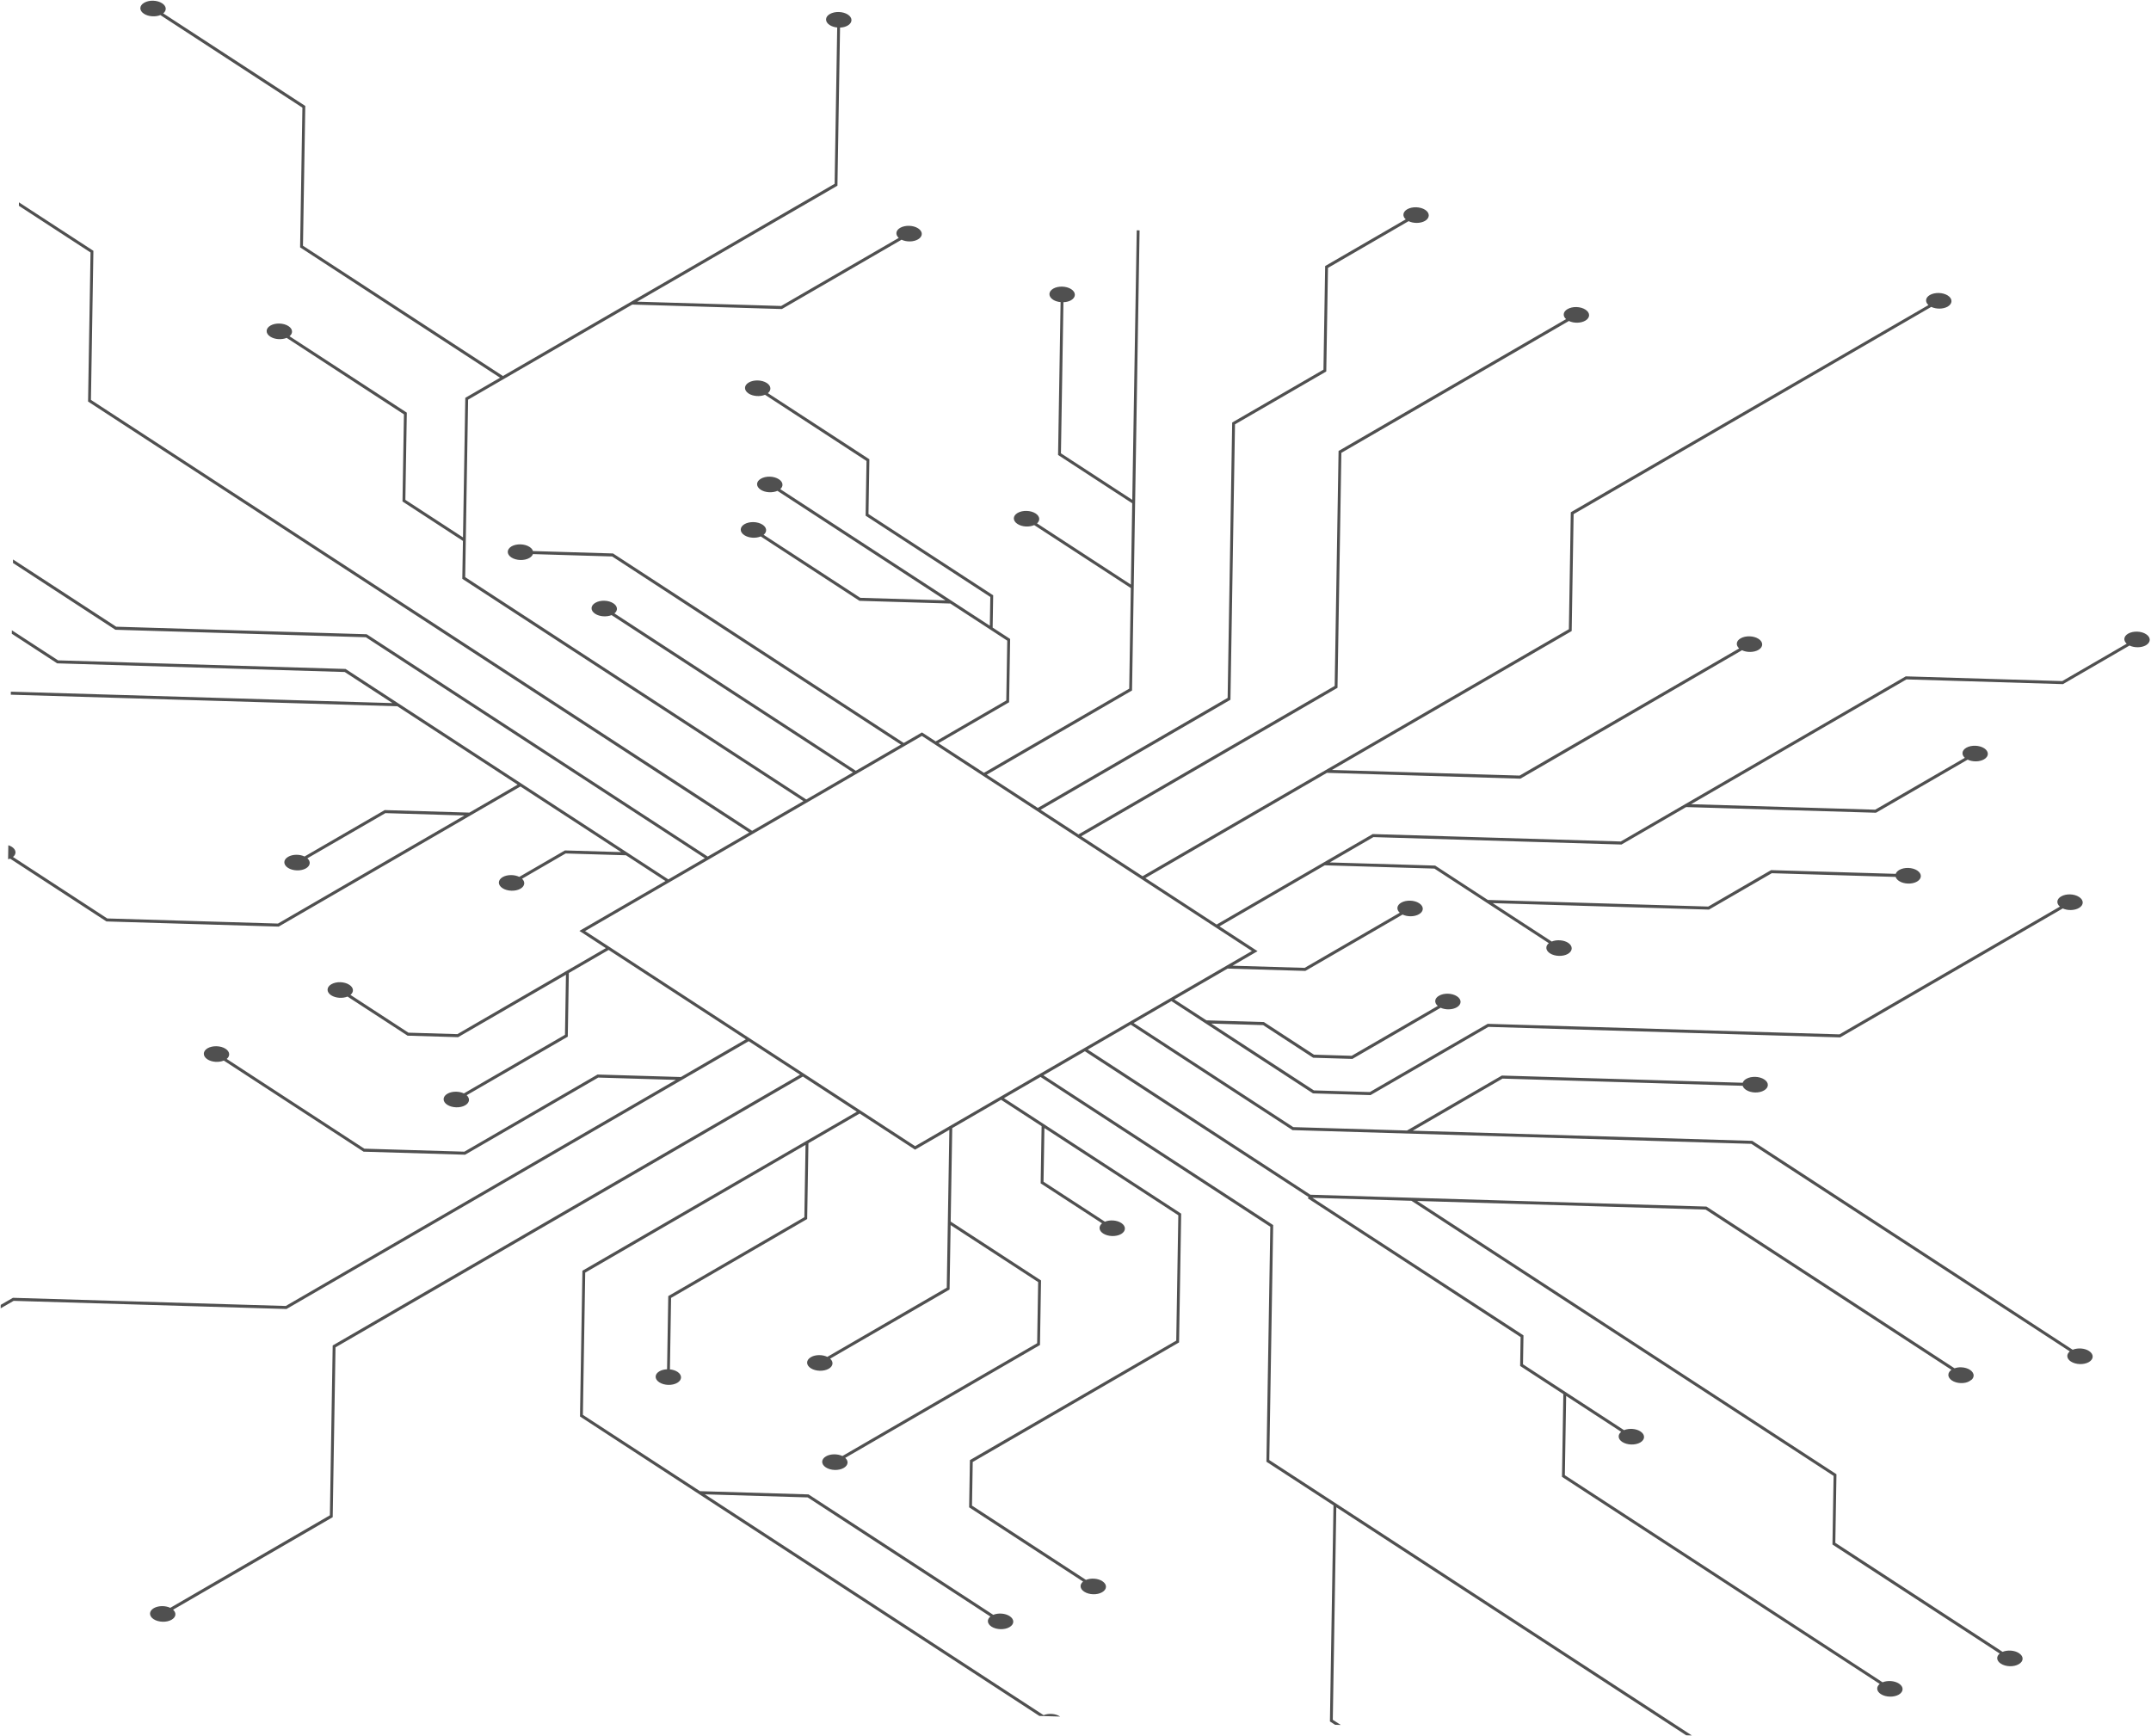 <svg width="1552" height="1253" viewBox="0 0 1552 1253" fill="none" xmlns="http://www.w3.org/2000/svg">
<path d="M903.27 686.295L660.281 827.12L422.147 671.897L665.17 531.08L903.27 686.295ZM1548.46 457.656C1544.95 455.36 1539.12 455.186 1535.5 457.268C1532.24 459.163 1531.9 462.237 1534.46 464.54L1487.96 491.503L1375.05 488.082L1169.43 607.254L990.444 601.898L877.831 667.184L826.424 633.657L957.428 557.712L1096.97 561.93L1256.9 469.234C1260.42 470.942 1265.44 470.897 1268.73 469.007C1272.32 466.923 1272.38 463.376 1268.87 461.045C1265.31 458.744 1259.49 458.57 1255.9 460.657C1252.61 462.547 1252.3 465.622 1254.83 467.928L1096.45 559.688L961.018 555.635L1133.49 455.7L1134.01 455.368L1135.4 371.013L1393.45 221.467C1397.01 223.176 1402.03 223.128 1405.29 221.272C1408.91 219.157 1408.97 215.607 1405.42 213.271C1401.87 210.98 1396.08 210.807 1392.45 212.883C1389.19 214.778 1388.85 217.852 1391.42 220.155L1133.89 369.365L1133.37 369.704L1131.98 454.056L824.39 632.303L780.166 603.486L964.518 496.652L965.036 496.356L967.836 326.789L1131.99 231.642C1135.55 233.351 1140.57 233.306 1143.82 231.418C1147.45 229.332 1147.51 225.743 1143.96 223.455C1140.41 221.116 1134.62 220.943 1130.99 223.068C1127.74 224.956 1127.39 228.03 1129.96 230.294L966.324 325.141L965.806 325.437L963.006 495.005L778.136 602.139L750.839 584.372L887.798 504.975L891.081 306.216L956.935 268.077L958.17 193.328L1016.32 159.609C1019.85 161.314 1024.87 161.311 1028.17 159.417C1031.75 157.298 1031.81 153.741 1028.3 151.41C1024.74 149.122 1018.92 148.948 1015.33 151.022C1012.08 152.92 1011.73 156.036 1014.26 158.293L956.139 191.98L954.904 266.768L889.05 304.901L885.768 503.627L748.812 583.024L711.98 559.041L816.789 498.283L822.235 166.255L820.18 166.194L816.968 360.7L765.494 327.139L767.296 218.076C769.273 218.015 771.226 217.567 772.784 216.677C776.402 214.562 776.46 211.012 772.916 208.676C769.358 206.385 763.572 206.212 759.943 208.288C756.321 210.409 756.263 213.96 759.81 216.289C761.331 217.27 763.231 217.834 765.247 218.015L763.425 328.326L816.927 363.202L815.958 421.867L748.243 377.706C750.662 375.552 750.344 372.575 747.222 370.528C743.674 368.231 737.852 368.057 734.261 370.14C730.635 372.216 730.576 375.805 734.13 378.102C737.393 380.267 742.594 380.54 746.207 378.932L815.917 424.368L814.752 496.971L709.949 557.69L677.14 536.32L728.085 506.799L728.84 461.092L716.219 452.901L716.604 429.593L626.63 370.94L627.283 331.434L554.055 283.712C556.693 281.564 556.451 278.469 553.259 276.385C549.705 274.088 543.919 273.915 540.295 275.997C536.671 278.111 536.612 281.662 540.163 284.001C543.355 286.047 548.368 286.388 551.979 284.897L625.216 332.663L624.564 372.126L714.535 430.786L714.192 451.554L562.988 352.986C565.406 350.868 565.089 347.855 561.967 345.844C558.419 343.512 552.63 343.338 549.006 345.456C545.379 347.535 545.321 351.086 548.874 353.418C552.138 355.547 557.336 355.82 560.952 354.215L682.181 433.25L620.72 431.41L550.977 385.937C553.612 383.793 553.369 380.701 550.178 378.613C546.63 376.317 540.841 376.143 537.214 378.226C533.587 380.34 533.528 383.891 537.082 386.227C540.273 388.311 545.287 388.621 548.904 387.123L620.137 433.58L685.509 435.537L685.511 435.423L726.764 462.314L726.051 505.491L675.112 535.012L665.722 528.874L665.211 528.543L652.085 536.152L442.511 399.527L442.29 399.397L384.538 397.669C384.227 396.567 383.401 395.529 382.059 394.666C378.544 392.377 372.718 392.202 369.092 394.278C365.504 396.4 365.445 399.954 368.96 402.282C372.514 404.579 378.339 404.754 381.927 402.67C383.296 401.889 384.155 400.901 384.502 399.861L441.707 401.573L650.009 537.345L617.489 556.214L443.338 442.665C445.976 440.553 445.73 437.462 442.542 435.374C438.985 433.041 433.199 432.868 429.578 434.986C425.951 437.068 425.892 440.661 429.447 442.948C432.635 445.036 437.649 445.342 441.262 443.893L615.419 557.393L581.751 576.933L335.639 416.48L337.754 288.403L456.217 219.782L564.145 223.012L650.494 172.989C654.055 174.694 659.075 174.65 662.332 172.758C665.959 170.679 666.018 167.086 662.464 164.796C658.912 162.499 653.123 162.326 649.5 164.408C646.243 166.299 645.901 169.374 648.463 171.68L563.631 220.806L459.767 217.697L603.718 134.294L604.233 133.994L606.117 19.902C608.137 19.842 610.051 19.356 611.603 18.46C615.229 16.385 615.289 12.792 611.734 10.498C608.183 8.208 602.394 8.035 598.77 10.11C595.146 12.189 595.087 15.782 598.639 18.072C600.165 19.061 602.095 19.661 604.068 19.84L602.205 132.646L362.877 271.35L218.597 177.329L220.263 76.458L117.78 9.659C120.418 7.551 120.175 4.456 116.984 2.371C113.433 0.039 107.65 -0.134 104.02 1.984C100.393 4.059 100.334 7.655 103.889 9.946C107.08 12.034 112.13 12.337 115.713 10.888L218.193 77.687L216.528 178.512L360.807 272.579L336.244 286.801L335.726 287.097L334.063 387.805L292.481 360.709L293.52 297.782L208.907 242.649C211.545 240.499 211.303 237.404 208.115 235.323C204.563 233.026 198.774 232.852 195.148 234.935C191.52 237.052 191.462 240.6 195.016 242.932C198.207 245.017 203.221 245.326 206.838 243.832L291.45 299.013L290.411 361.895L334.021 390.339L333.569 417.708L579.679 578.116L542.684 599.549L65.615 288.579L67.391 181.004L13.665 146.007L13.624 148.499L65.319 182.193L63.542 289.769L540.577 600.773L510.644 618.117L264.786 457.827L264.572 457.697L83.834 452.256L9.409 403.743L9.367 406.284L82.994 454.298L83.248 454.461L263.986 459.87L508.572 619.303L482.232 634.603L249.572 482.911L249.318 482.748L41.913 476.541L8.565 454.843L8.524 457.341L41.076 478.586L41.33 478.708L248.732 484.953L283.17 507.386L7.834 499.146L7.798 501.329L286.688 509.675L373.473 566.244L338.658 586.41L277.573 584.582L219.743 618.083C216.185 616.371 211.166 616.415 207.909 618.31C204.282 620.386 204.223 623.943 207.777 626.272C211.325 628.566 217.111 628.739 220.741 626.66C223.998 624.766 224.342 621.691 221.777 619.395L278.086 586.788L335.068 588.493L200.555 666.478L77.388 662.792L9.377 618.427C12.017 616.312 11.775 613.221 8.581 611.133C7.822 610.642 6.952 610.262 6.004 609.96L5.837 620.034C6.353 619.894 6.867 619.834 7.31 619.652L76.548 664.795L76.802 664.959L201.068 668.678L375.504 567.56L448.152 614.917L407.605 613.704L374.684 632.792C371.123 631.047 365.991 631.049 362.694 632.94C359.073 635.061 359.015 638.608 362.562 640.941C366.083 643.237 371.906 643.411 375.532 641.329C378.75 639.436 379.126 636.435 376.674 634.141L408.122 615.907L451.667 617.21L480.163 635.795L419.597 670.888L418.046 671.775L437.116 684.215L330.007 746.272L294.669 745.215L252.872 717.956C255.47 715.844 255.27 712.753 252.039 710.664C248.522 708.333 242.697 708.158 239.075 710.276C235.485 712.356 235.426 715.949 238.944 718.242C242.166 720.327 247.186 720.633 250.759 719.18L293.829 747.224L294.046 747.384L330.523 748.475L408.363 703.395L407.647 746.756L334.692 789.061C331.128 787.352 326.108 787.397 322.814 789.287C319.224 791.37 319.165 794.963 322.683 797.249C326.237 799.546 332.06 799.721 335.65 797.637C338.904 795.746 339.248 792.672 336.72 790.366L409.671 748.107L410.43 702.169L439.144 685.527L538.146 750.041L491.274 777.223L431.138 775.423L335.058 831.093L262.873 828.933L163.577 764.176C166.18 762.07 165.939 758.936 162.751 756.845C159.233 754.559 153.41 754.385 149.784 756.457C146.196 758.582 146.137 762.133 149.652 764.461C152.876 766.553 157.893 766.86 161.474 765.364L262.071 830.934L262.288 831.099L335.568 833.292L431.648 777.623L487.684 779.3L206.182 942.444L9.332 936.553L0.526 941.64L0.485 944.134L9.845 938.75L206.695 944.64L540.176 751.389L577.262 775.542L240.564 970.654L240.046 970.954L238.022 1093.51L122.85 1160.29C119.292 1158.58 114.269 1158.62 110.978 1160.52C107.388 1162.6 107.329 1166.19 110.847 1168.48C114.398 1170.78 120.218 1170.95 123.811 1168.87C127.105 1166.97 127.412 1163.9 124.883 1161.64L240.053 1094.87L242.077 972.302L579.289 776.893L618.221 802.271L420.743 916.721L420.225 917.018L418.488 1022.21L749.934 1238.3L764.944 1238.75L764.808 1238.67C761.61 1236.58 756.6 1236.23 752.986 1237.73L508.579 1078.38L582.778 1080.6L714.588 1166.56C711.95 1168.66 712.192 1171.76 715.384 1173.84C718.932 1176.14 724.755 1176.31 728.348 1174.23C731.974 1172.16 732.034 1168.56 728.479 1166.26C725.291 1164.18 720.275 1163.84 716.654 1165.33L583.618 1078.59L583.364 1078.43L505.061 1076.08L420.563 1021.03L422.258 918.366L581.221 826.194L580.359 878.381L482.175 935.311L481.303 988.129C479.282 988.224 477.338 988.67 475.82 989.567C472.194 991.643 472.134 995.236 475.689 997.529C479.206 999.858 485.032 1000.03 488.653 997.917C492.243 995.837 492.302 992.244 488.784 989.955C487.264 988.967 485.331 988.405 483.355 988.19L484.206 936.626L582.394 879.694L583.297 825.008L620.255 803.577L659.734 829.323L660.239 829.65L684.993 815.317L683.112 929.224L596.947 979.171C593.38 977.465 588.364 977.467 585.107 979.362C581.482 981.48 581.424 985.031 584.975 987.364C588.529 989.657 594.315 989.83 597.942 987.752C601.196 985.86 601.54 982.779 598.978 980.48L685.136 930.571L685.904 884.085L749.056 925.217L748.328 969.326L607.819 1050.73C604.257 1049.06 599.238 1049.07 595.981 1050.96C592.358 1053.04 592.298 1056.63 595.85 1058.93C599.404 1061.26 605.19 1061.43 608.811 1059.31C612.071 1057.42 612.415 1054.34 609.847 1052.07L749.844 970.937L750.362 970.638L751.132 924.031L685.946 881.541L687.06 814.095L722.322 793.67L751.541 812.7L750.859 853.963L795.159 882.817C792.521 884.971 792.763 888.063 795.954 890.147C799.506 892.438 805.291 892.611 808.918 890.535C812.506 888.416 812.564 884.862 809.05 882.57C805.861 880.488 800.808 880.139 797.228 881.631L752.928 852.773L753.568 814.051L850.182 877.005L848.688 967.447L700.337 1053.38L699.816 1053.68L699.253 1087.75L781.472 1141.33C778.837 1143.45 779.077 1146.54 782.268 1148.62C785.822 1150.95 791.605 1151.13 795.232 1149.01C798.859 1146.94 798.918 1143.34 795.363 1141.05C792.175 1138.96 787.158 1138.66 783.545 1140.11L701.326 1086.53L701.846 1055.03L850.201 969.059L850.719 968.759L852.254 875.822L724.394 792.481L750.771 777.179L916.553 885.283L913.753 1054.84L962.144 1086.36L959.57 1242.27L963.299 1244.69L967.409 1244.81L961.642 1241.08L964.175 1087.71L1216.63 1252.27L1220.73 1252.39L915.82 1053.62L918.62 884.055L752.843 775.992L782.773 758.648L944.164 863.846L943.633 864.769L1097.16 964.892L1096.82 985.731L1127.99 1006.07L1127.01 1065.75L1356.26 1215.2C1353.62 1217.35 1353.87 1220.44 1357.06 1222.53C1360.57 1224.82 1366.39 1225 1370.02 1222.92C1373.64 1220.8 1373.7 1217.25 1370.15 1214.95C1366.96 1212.87 1361.91 1212.52 1358.33 1214.02L1129.08 1064.57L1130.02 1007.38L1169.72 1033.26C1167.08 1035.4 1167.32 1038.49 1170.51 1040.58C1174.07 1042.87 1179.85 1043.05 1183.48 1040.97C1187.1 1038.85 1187.16 1035.3 1183.61 1032.97C1180.42 1030.88 1175.4 1030.57 1171.79 1032.06L1098.88 984.542L1099.23 963.663L946.938 864.403L1018.39 866.542L1322.98 1065.06L1322.16 1114.59L1442.84 1193.27C1440.21 1195.37 1440.45 1198.47 1443.64 1200.55C1447.19 1202.89 1452.98 1203.06 1456.6 1200.94C1460.23 1198.86 1460.29 1195.28 1456.73 1192.98C1453.55 1190.89 1448.49 1190.55 1444.91 1192.04L1324.23 1113.36L1325.05 1063.87L1022.49 866.664L1230.66 872.894L1408.01 988.524C1406.63 989.461 1405.81 990.724 1405.79 992.127C1405.74 995.291 1409.79 997.951 1414.81 998.101C1417.12 998.17 1419.18 997.718 1420.8 996.834L1422.73 995.52C1423.55 994.687 1424 993.725 1424.02 992.673C1424.07 989.509 1420.01 986.849 1415 986.699C1413.28 986.647 1411.66 986.914 1410.26 987.421L1231.46 870.841L1231.25 870.718L945.475 862.166L784.846 757.423L815.846 739.445L932.321 815.376L932.538 815.539L1263.65 825.448L1493.42 975.222C1490.78 977.37 1491.02 980.461 1494.21 982.546C1497.77 984.846 1503.55 985.019 1507.17 982.934C1510.8 980.82 1510.86 977.272 1507.3 974.933C1504.13 972.852 1499.1 972.539 1495.49 974.036L1264.46 823.405L1264.24 823.281L1019.34 815.952L1084.12 778.366L1257.39 783.551C1257.7 784.613 1258.52 785.658 1259.83 786.52C1263.38 788.846 1269.2 789.02 1272.79 786.908C1276.42 784.822 1276.48 781.233 1272.92 778.946C1269.41 776.647 1263.58 776.472 1259.96 778.558C1258.62 779.337 1257.77 780.322 1257.42 781.368L1083.61 776.166L1015.2 815.828L933.124 813.372L817.918 738.262L845.217 722.438L947.161 788.912L947.416 789.04L988.872 790.281L1073.92 741.041L1327.73 748.637L1488.33 655.571C1491.85 657.201 1496.76 657.114 1499.98 655.257C1503.61 653.181 1503.67 649.589 1500.11 647.295C1496.56 644.959 1490.77 644.786 1487.15 646.907C1483.86 648.798 1483.55 651.957 1486.26 654.258L1327.21 746.434L1073.41 738.839L988.362 788.075L948.001 786.867L873.972 738.653L911.368 739.772L947.22 763.144L947.474 763.307L975.783 764.155L1039.45 727.237C1042.98 728.867 1047.89 728.78 1051.11 726.926C1054.7 724.843 1054.76 721.25 1051.24 718.961C1047.69 716.625 1041.87 716.451 1038.28 718.573C1034.95 720.462 1034.68 723.659 1037.39 725.924L975.267 761.913L948.06 761.099L912.171 737.725L911.954 737.56L870.464 736.318L847.295 721.256L885.737 698.976L941.84 700.655L1011.99 659.989C1015.54 661.697 1020.56 661.646 1023.82 659.754C1027.45 657.679 1027.51 654.125 1023.95 651.792C1020.44 649.503 1014.61 649.329 1010.99 651.404C1007.73 653.296 1007.39 656.37 1009.95 658.676L941.327 698.449L889.318 696.892L905.819 687.307L907.373 686.418L879.896 668.487L955.843 624.448L1034.96 626.816L1117.5 680.638C1114.9 682.787 1115.14 685.882 1118.33 687.966C1121.88 690.263 1127.67 690.436 1131.3 688.354C1134.89 686.235 1134.95 682.688 1131.43 680.35C1128.24 678.304 1123.19 677.961 1119.61 679.453L1077.05 651.74L1233.07 656.409L1278.39 630.155L1367.78 632.83C1368.1 633.896 1368.92 634.931 1370.22 635.789C1373.78 638.09 1379.6 638.264 1383.19 636.178C1386.81 634.066 1386.87 630.515 1383.32 628.176C1379.81 625.887 1373.98 625.713 1370.36 627.788C1369.03 628.568 1368.17 629.559 1367.82 630.608L1277.87 627.917L1232.55 654.209L1073.53 649.45L1035.76 624.805L1035.54 624.646L959.436 622.369L990.957 604.094L1169.94 609.45L1216.59 582.414L1353.56 586.513L1419.71 548.194C1423.24 549.902 1428.29 549.855 1431.55 547.96C1435.14 545.883 1435.2 542.332 1431.68 539.998C1428.12 537.707 1422.3 537.533 1418.72 539.61C1415.46 541.501 1415.11 544.578 1417.68 546.878L1353.01 584.312L1220.18 580.337L1375.56 490.281L1488.47 493.699L1536.49 465.846C1540.06 467.555 1545.07 467.513 1548.33 465.657C1551.96 463.536 1552.02 459.985 1548.46 457.656Z" fill="#505050"/>
</svg>
